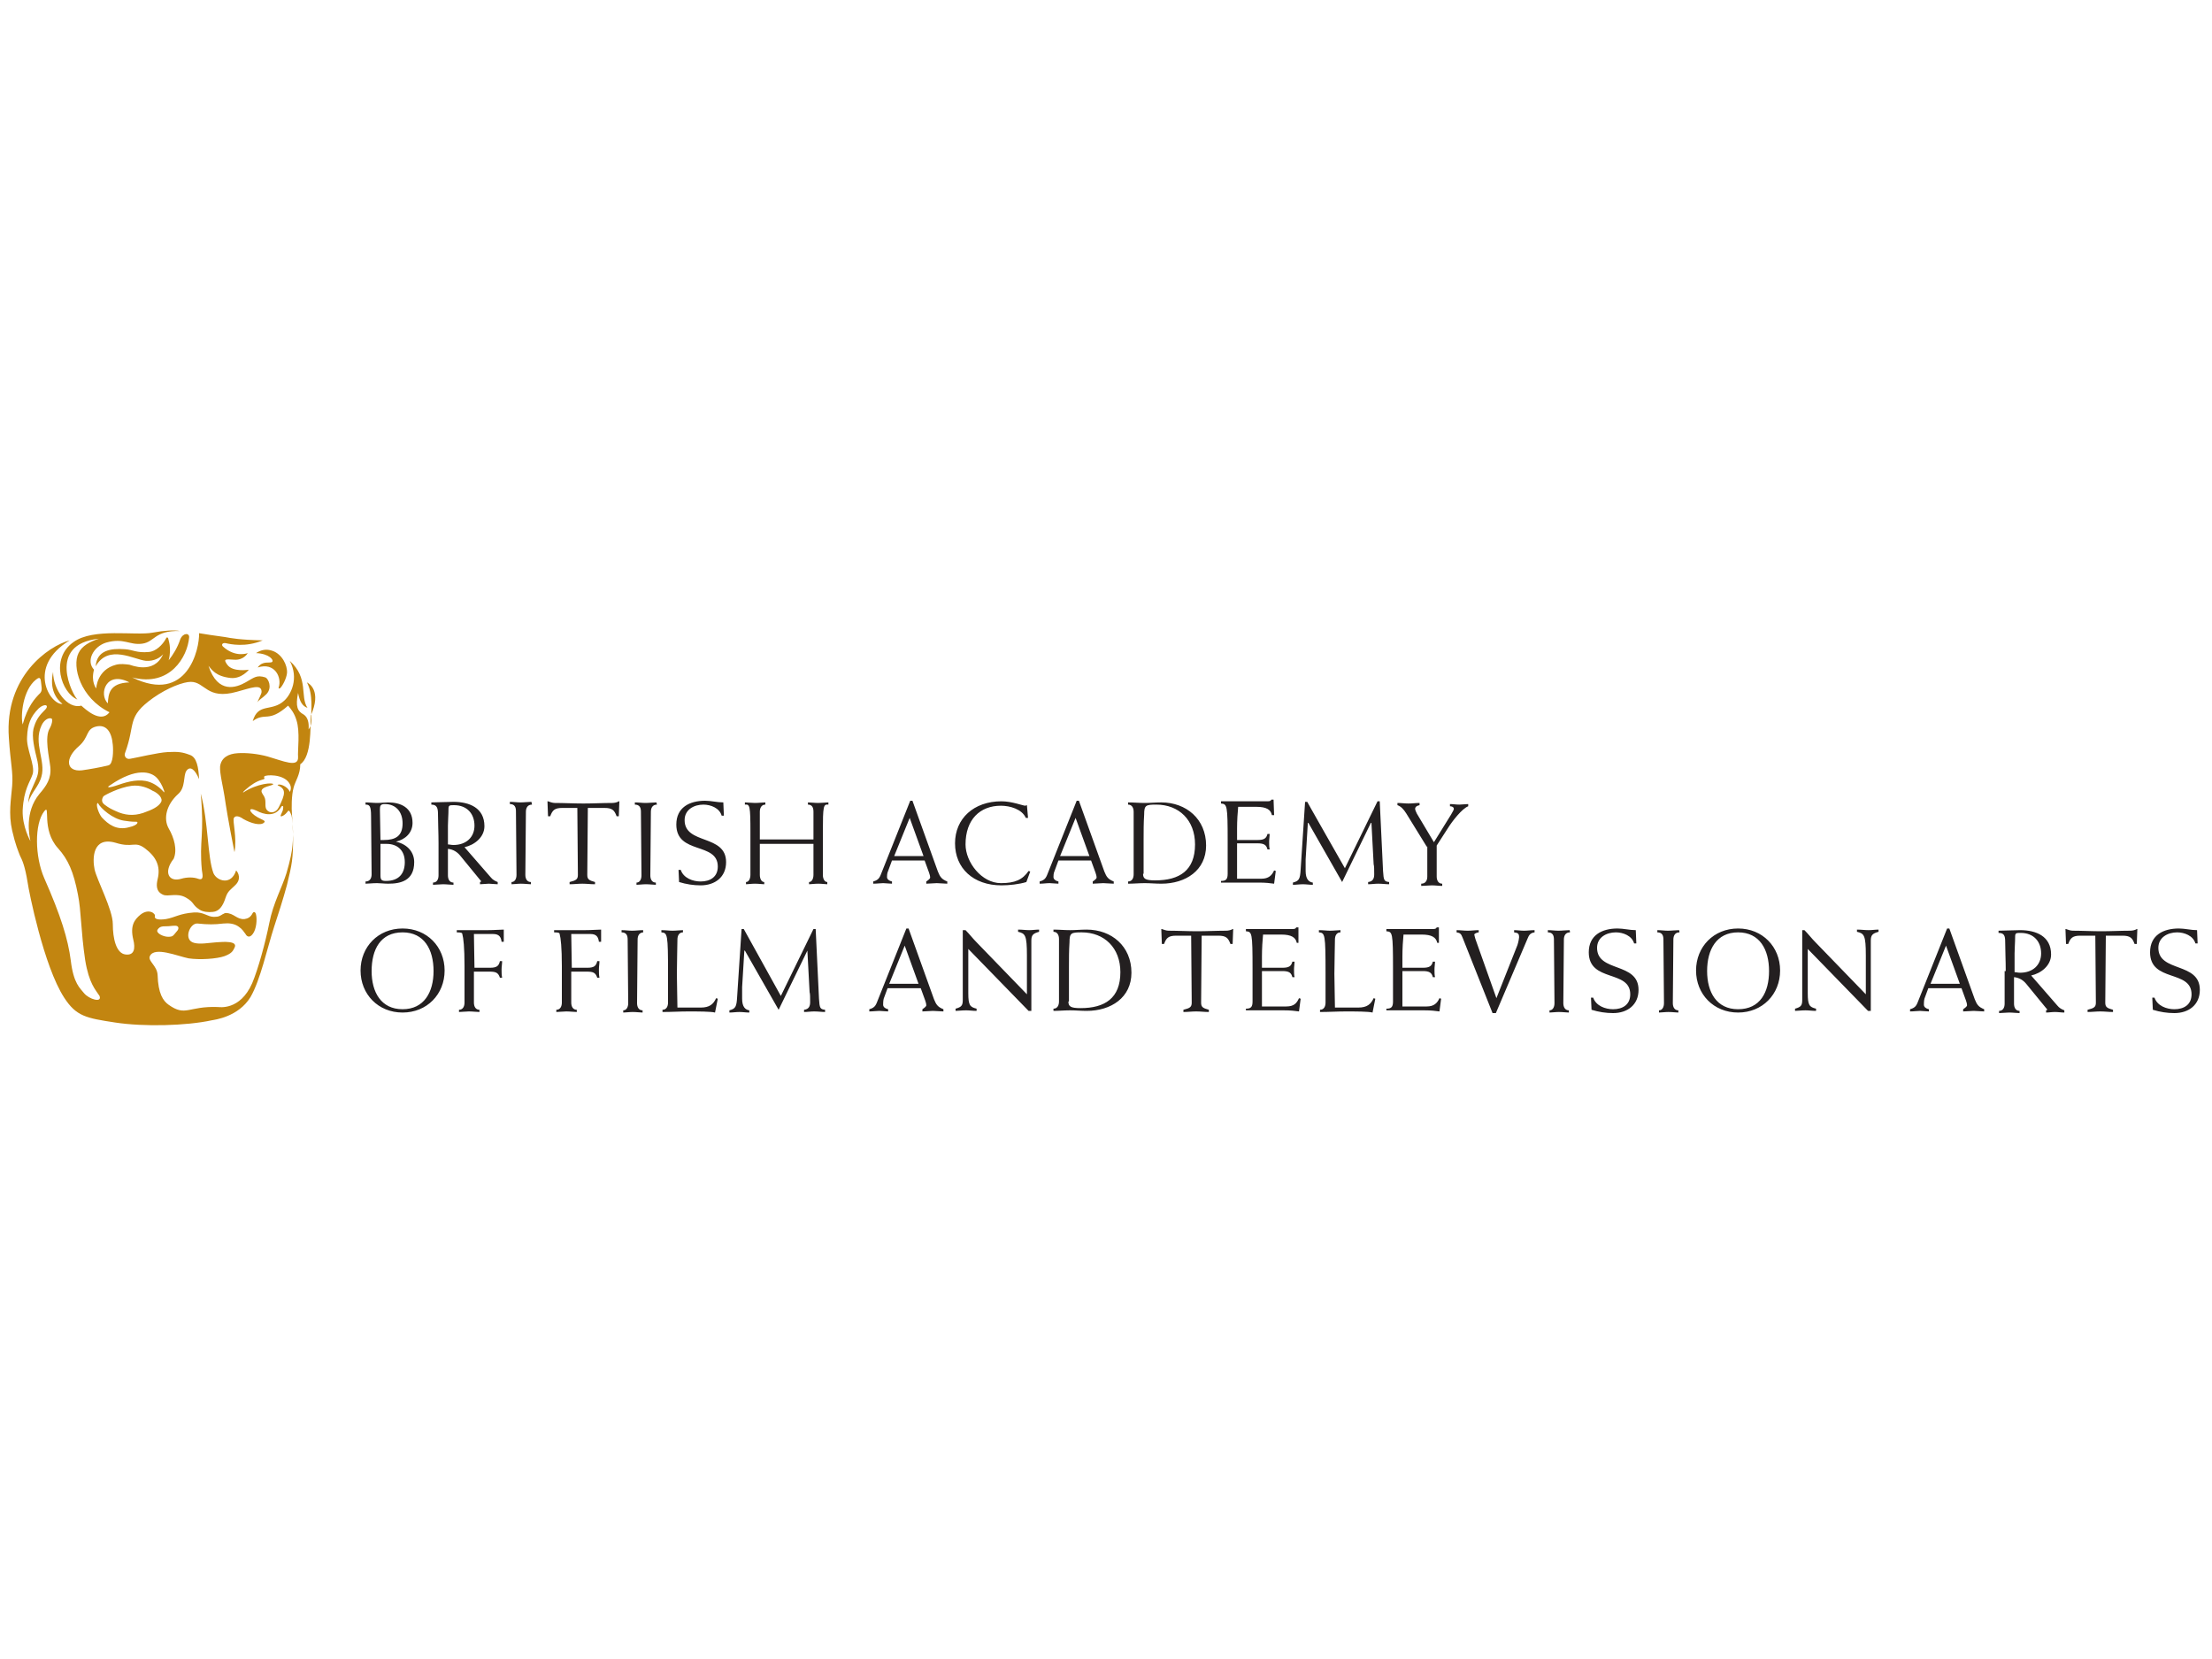<?xml version="1.0" encoding="utf-8"?>
<!-- Generator: Adobe Illustrator 23.0.3, SVG Export Plug-In . SVG Version: 6.00 Build 0)  -->
<svg version="1.1"
	 id="logosvg.com" xmlns:cc="http://creativecommons.org/ns#" xmlns:dc="http://purl.org/dc/elements/1.1/" xmlns:rdf="http://www.w3.org/1999/02/22-rdf-syntax-ns#" xmlns:svg="http://www.w3.org/2000/svg"
	 xmlns="http://www.w3.org/2000/svg" xmlns:xlink="http://www.w3.org/1999/xlink" x="0px" y="0px" viewBox="0 0 400 300"
	 style="enable-background:new 0 0 400 300;" xml:space="preserve">
<style type="text/css">
	.st0{fill:#C28510;}
	.st1{fill:#231F20;}
</style>
<path id="orange" class="st0" d="M15.2,179.6c-0.7-0.9-1.9-1.7-2.4-5.9c-0.5-3.9-1.8-8.1-4.8-14.9c-1.7-3.9-1.8-9.8,0-12.1
	c1.2-1.5-0.6,3.3,2.5,6.7c1.8,2,2.8,4.2,3.6,8.4c0.6,3,0.5,6.4,1.3,11.8c0.7,4.3,1.9,5.4,2.6,6.5C18.5,181.4,16.1,180.7,15.2,179.6
	 M5.5,152.1c0,0-1.5-2.6-1.4-5.6c0.2-3.8,1.3-5,1.8-6.5c0.5-1.6-1.2-4.6-1-6.8c0.1-2.2,0.6-3.6,2.1-5.1c1.1-1,2.1-0.6,1,0.4
	c-0.7,0.7-1.4,1.5-1.8,2.8c-0.5,1.3-0.2,3.2,0.4,5.6c0.6,2.3,0.3,3.2-0.2,4.3c-0.7,1.7-1.2,2.3-1.3,4c0.5-1.9,1.9-2.9,2.4-4.8
	c0.8-2.8-1.5-6,0-9.2c0.5-1.1,1.3-1.4,1.7-1.3c0.5,0,0.1,1.3-0.2,1.8c-1,1.6-0.1,5.2,0.1,7c0.2,2.1-0.7,3.4-2,4.9
	C4.4,146.9,5.3,151.1,5.5,152.1 M6.5,122.9c0.4-0.3,0.8-0.6,0.9,0.3c0.1,1,0.3,1.6-0.1,2.1c-1,1-2.3,2.4-3.2,5.7
	C3.7,129.5,4.1,124.8,6.5,122.9 M14.3,134.9c1.8-1.6,1.2-3,3-3.5c1.9-0.5,2.9,0.9,3.1,3.3c0.1,1,0.1,3.5-0.8,3.7
	c-1.6,0.4-3.4,0.7-4.8,0.9C12,139.6,11.6,137.2,14.3,134.9 M19.5,127.2c-1.7-1.7-0.3-6,3.9-3.8C19.7,123.5,19.6,125.6,19.5,127.2
	 M28.3,140.6c0.6,0.6,1.1,1.6,1.3,2.2c0.2,0.4,0.1,0.6,0,0.4c-0.8-0.9-1.7-1.5-2.6-1.8c-1.7-0.6-3.8-0.1-5.5,0.5
	c-2,0.7-2.3,0.5-1.6,0.1C24.7,138.7,27.3,139.6,28.3,140.6 M29.1,145.1c-0.5,0.8-1.5,1.3-3.2,1.9c-1.8,0.6-3.4,0.4-4.9-0.3
	c-0.9-0.4-1.3-0.6-2.1-1.2c-0.8-0.6-0.3-1.3-0.2-1.5c0.2-0.2,2.8-1.6,5.1-1.9c1.6-0.2,3,0.4,3.8,0.9
	C28.4,143.3,29.6,144.3,29.1,145.1 M23.3,149.6c-2.2,0.6-3.7-0.5-4.9-1.8c-0.5-0.6-1.2-2.4-0.7-2.6c0.5,1,2.7,2.9,4.7,3.2
	c0.6,0.1,1.4,0.2,2.1,0.2C25.1,148.5,25.1,149.2,23.3,149.6 M28.5,168.1c0.4-0.6,0.9-0.6,1.6-0.6c0.6,0,0.9-0.1,1.6-0.1
	c0.6,0,0.8,0.5,0.2,1.1c-0.6,0.7-0.6,0.9-1.5,0.9C29.5,169.4,28.1,168.7,28.5,168.1 M52.4,143.2c-0.4-1.1-2.1-1.6-2.2-1.2
	c1.6,0.7,1.4,1.6,0.2,4c-0.5,1-1.6,1.2-2.2,0.4c-0.4-0.6,0-1.5-0.4-2.3c-0.2-0.4-0.3-0.4-0.5-0.9c-0.2-1,2.1-1.1,2.1-1.4
	c0-0.3-2.8-0.2-5.4,1.5c-0.1,0.1-0.1-0.1,0.4-0.5c0.9-0.8,1.9-1.5,3-1.8c0.8-0.2,0.2-0.3,0.4-0.6c0.2-0.3,3.4-0.5,4.5,1.2
	C52.9,142.5,52.4,143.2,52.4,143.2 M55.5,123.4c1.2,2.2,0.7,5.4,0.8,6.2c0.1,0.8,0,1.7-0.5,2.3c0.1-1.1-0.1-2.2-0.9-2.7
	c-1.1-0.6-1.5-1.4-1-3.9c0.3,1.6,0.8,2.4,1.7,2.7c-1.4-2.1,0.3-5.3-3.2-8.5c1.7,3.2,0.2,6.1-1,7.2c-2.3,2.1-4.7,0.3-5.7,3.7
	c2.3-1.7,2.8,0.4,6.4-2.8c0.5,0.6,1.1,1.3,1.5,2.6c0.7,2.1,0.2,5.5,0.3,6.7c0.1,2-2.7,0.7-5.5-0.1c-1.8-0.5-3.9-0.7-5.4-0.6
	c-1.7,0.1-3,0.8-3.2,2.4c-0.1,1.2,0.6,4,0.8,5.4c0.3,2,0.6,4,1.8,10.1c0.5-2.6-0.4-5.7-0.1-6.2c0.3-0.5,1-0.3,1.7,0.2
	c1.4,0.8,3.2,1.3,3.8,0.6c0.3-0.3-0.5-0.5-1.2-0.9c-1.6-0.9-1.9-2-0.2-1.2c1.3,0.7,3.3,1.2,4.4-0.6c0.2-0.4,0.5-0.3,0.4,0.1
	c0,0.5-0.2,0.7-0.3,1c-0.2,0.4-0.3,0.7,0.3,0.4c0.8-0.5,0.8-0.9,1-0.9c0.2,0,0.3,0.4,0.5,0.8c0.2,0.7,0.4,3.4,0.2,5.4
	c-0.1,1.2-0.4,2.7-1.1,5.1c-0.8,2.6-2.4,5.4-3.1,9c-0.7,3.5-2,8.3-3.1,10.9c-2.2,5-6,4.3-6.2,4.3c-5.4-0.2-5.8,1.8-8.9-0.4
	c-1-0.7-1.9-2-2-5.4c-0.1-1.7-1.8-2.5-1.4-3.4c0.8-1.8,5,0,7,0.4c2,0.3,5.1,0.1,6.5-0.4c1.3-0.5,1.5-0.9,1.8-1.5
	c0.7-1.3-2-1.1-3.3-1c-1.4,0.1-2.9,0.4-4,0.1c-2-0.5-0.8-3.6,0.6-3.5c2,0.2,3,0.2,4.7,0c1-0.1,2,0,2.8,0.6c0.6,0.4,0.9,0.9,1.2,1.3
	c0.2,0.4,0.7,0.8,1.3,0c0.7-0.9,0.8-2.7,0.6-3.5c-0.1-0.5-0.4-0.6-0.6-0.3c-0.4,0.8-0.9,1-1.5,1.1c-1.4,0.1-1.9-1.1-3.4-1.1
	c-0.2,0-0.4,0.2-0.5,0.2c-0.5,0.3-0.7,0.5-1.6,0.5c-1.2,0-1.8-0.9-3.6-0.8c-2.7,0.2-3.4,0.9-5.1,1.2c-1.4,0.2-2.1,0-2-0.5
	c0.2-0.5-1.1-1.5-2.6-0.3c-1.1,0.9-1.9,2-1.3,4.5c0.4,1.6,0.2,2.9-1.4,2.7c-1.7-0.2-2.3-2.9-2.3-5.5c0-2.6-2.9-8-3.3-9.9
	c-0.4-1.9-0.4-6,3.8-4.8c3.2,1,3.4-0.4,5.3,1c2,1.5,2.9,3.2,2.3,5.6c-0.2,0.9-0.4,2.2,1,2.8c0.9,0.4,2.5-0.4,4.1,0.5
	c1.6,0.9,1.1,1.3,2.5,2.2c0.6,0.4,1.6,0.5,2.4,0.4c1.1-0.1,1.8-1,2.3-2.6c0.4-1.2,0.9-1.4,1.7-2.2c1.2-1.1,0.6-2.3,0.2-2.7
	c-0.9,2.8-3.5,1.9-4.1,0.5c-1.1-2.9-0.9-9.2-2.3-14.4c0.7,7.6-0.3,8.4,0.2,13.8c0,0.4,0.6,2.1-0.7,1.6c-0.8-0.3-2-0.3-3,0
	c-2.3,0.7-3.3-1.2-1.4-3.6c0.7-1.6,0.1-3.8-0.9-5.5c-1-1.8-0.4-4.3,1.7-6.2c1.4-1.2,0.9-3.3,1.5-4.2c0.7-1,1.6-0.2,2.3,1.5
	c-0.1-2.1-0.4-4-1.7-4.4c-1.3-0.5-2.1-0.6-4-0.5c-1.8,0.1-5.5,1-6.7,1.2c-0.8,0.2-1.2-0.5-1-1c2-5.4,0.2-6.5,5.1-10
	c2.7-1.9,5.5-2.9,6.8-2.9c2.6,0,2.9,3.3,8.3,1.8c2.6-0.7,4.5-1.5,4.5,0c0,0.4-0.5,1.2-0.8,2c0.2-0.5,0.9-0.8,1.7-1.6
	c1.1-1.2,0.3-2.8-0.2-3c-1.6-0.5-2,0-3.6,0.9c-1.6,0.9-5,2.2-6.7-3c0.6,0.7,1.3,1.9,4,2.2c2,0.2,3.3-1.5,3.3-1.5s-2.9,0.5-3.9-0.9
	c-0.8-1.1-0.3-1,1.3-0.9c1.7,0.1,2.4-1.2,2.4-1.2s-2.2,0.9-4.5-1.2c-0.3-0.3-0.1-0.7,0.5-0.6c0.9,0.2,3.6,0.8,6.7-0.5
	c-4.2-0.1-5.7-0.4-6.8-0.6c-1.6-0.2-4.1-0.6-4.7-0.7c0.1,2.8-2.1,12.9-12.1,8c6.9,1.8,10-3.8,10.3-7.2c0.1-0.9-1.1-0.9-1.6,0.3
	c-0.5,1.5-1.3,2.8-2.1,3.8c0.6-2.3-0.1-3.8-0.1-4c-0.1-0.2-0.3-0.2-0.4,0.1c-0.6,1.1-1.8,2.3-3.1,2.4c-2.2,0.2-2.8-0.4-4.3-0.5
	c-2.6-0.2-5.1,0.2-5.3,3.1c2.3-4.1,7-1.2,9.1-1c1.5,0.1,2.6-0.6,3.1-1.2c-1.7,3.8-5.9,1.9-6.1,1.9c-0.8-0.1-1.6-0.2-2.4,0
	c-3.5,0.9-3.6,4.3-3.6,4.3s-1-1.2-0.4-3.4c-1.5-1.6-0.1-4.2,2.2-4.9c3.2-0.9,4.2,0.5,6.5,0.2c2.3-0.3,2.2-2.4,6.8-2.3
	c-0.9-0.2-2.8-0.1-4.9,0.3c-3.1,0.6-10.7-0.9-14.3,1.7c-4.3,3-2.2,9.2,0.7,10.4c-0.8-0.7-5.7-10,3.9-11c-1.6,0.5-3.1,1.3-3.7,2.6
	c-1.2,2.4,0.3,8.1,5.6,10.7c-1.6,2.1-4.4-0.6-5.1-1.2c-2.5,0.7-5.1-2.9-5.1-6.1c-0.7,3.2,0.6,4.9,1.7,5.8c-2.2,0.2-6.6-6.7,1.3-11.5
	c-3.8,1-11.8,6.5-11,17.6c0.3,4.7,0.8,6.2,0.6,8.7c-0.2,2.5-0.7,5,0,8.1c0.6,2.6,1.1,3.7,1.4,4.5c0.4,0.8,0.9,1.8,1.4,4.9
	c0.2,1.5,2.9,15.1,6.6,20.8c2.2,3.4,4,3.7,9.2,4.5c5.2,0.8,12.9,0.6,17.5-0.4c0.5-0.1,4.8-0.6,7-4.2c1.8-3.1,3-8.8,4.3-12.8
	c0.6-1.8,1.6-4.9,2.3-7.5c0.9-3.7,1.1-4.7,1.1-8.6c0,0-0.1-3-0.2-4.1c-0.1-1.1-0.1-3.5,0.3-4.9c0.3-1.2,1.2-2.3,1.2-4.2
	c2.1-1.4,1.8-6.8,1.9-8.8C58.2,124.9,55.9,123.6,55.5,123.4 M49.2,119.7c-0.4,0.3-1.7-0.3-2.6,1c3.1-1,4.4,1.8,3.8,3.6
	c-0.1,0.3,0.2,0.2,0.3,0.1c0.4-0.4,1.1-1.7,1.2-2.7c0.1-1.4-0.9-3.4-2.6-4c-1.1-0.4-2.1-0.2-3,0.4C48.7,118.2,49.6,119.4,49.2,119.7
	"/>
<path id="text" class="st1" d="M68.8,151.9h0.6c2.1,0,3.4-0.7,3.4-3c0-2.2-1.3-3.5-3.2-3.5c-0.8,0-0.9,0.3-0.9,1L68.8,151.9
	L68.8,151.9z M68.8,158.3c0,0.8,0.2,1,1,1c2.3,0,3.4-1.3,3.4-3.4c0-2.2-1.4-3.3-3.3-3.3h-1.1L68.8,158.3L68.8,158.3z M67.1,147.6
	c0-1.9-0.3-2.1-1-2.1v-0.4c0.7,0,1.4,0.1,2.1,0.1c0.7,0,1.4-0.1,2-0.1c2.2,0,4.4,0.9,4.4,3.7c0,1.8-1.3,3-3,3.4v0
	c2.2,0.5,3.3,2,3.3,3.7c0,3.4-2.5,3.9-4.7,3.9c-0.7,0-1.4-0.1-2-0.1c-0.9,0-1.6,0.1-2.1,0.1v-0.4c0.8,0,1.1-0.6,1.1-1.3L67.1,147.6
	L67.1,147.6z M81,152.7c0.3,0,0.6,0.1,1,0.1c2.3,0,3.8-1.4,3.8-3.5c0-2.1-1.3-3.7-3.7-3.7c-0.8,0-1,0-1,0.7c0,1-0.1,2.1-0.1,3
	L81,152.7L81,152.7z M79.3,152.5c0-1.9-0.1-3.8-0.1-5.3c0-1.1-0.2-1.7-1.2-1.7v-0.4c1,0,2.8-0.1,4-0.1c2.9,0,5.6,1.1,5.6,4.4
	c0,2-1.8,3.4-3.6,3.8l4.7,5.4c0.4,0.5,0.8,0.7,1.3,0.9v0.4c-0.5,0-1.1-0.1-1.6-0.1c-0.5,0-1.1,0.1-1.6,0.1v-0.4
	c0.1,0,0.2-0.1,0.2-0.1c0-0.1-0.1-0.2-0.2-0.3l-3.6-4.4c-0.5-0.6-1.2-1.1-2.2-1.2v4.8c0,0.7,0.3,1.3,1,1.3v0.4
	c-0.5,0-1.2-0.1-1.9-0.1c-0.6,0-1.3,0.1-1.8,0.1v-0.4c0.7,0,1-0.6,1-1.3L79.3,152.5L79.3,152.5z M96.2,145.5c-0.8,0-1.1,0.6-1.1,1.3
	L95,158.2c0,0.7,0.3,1.3,1,1.3v0.4c-0.4,0-1.1-0.1-1.8-0.1c-0.6,0-1.3,0.1-1.7,0.1v-0.4c0.6,0,0.9-0.6,0.9-1.3l-0.1-11.5
	c0-0.7-0.2-1.3-1.1-1.3v-0.4c0.7,0,1.3,0.1,1.9,0.1c0.7,0,1.4-0.1,2-0.1L96.2,145.5L96.2,145.5z M101.7,146.1
	c-1.4,0-1.8,0.4-2.2,1.5h-0.4l-0.1-2.7h0.1c0.3,0.1,0.8,0.3,1.2,0.3c1.7,0,3.5,0.1,5.2,0.1s3.5-0.1,5.2-0.1c0.4,0,0.9-0.1,1.2-0.3
	h0.1l-0.1,2.7h-0.4c-0.4-1.1-0.8-1.5-2.2-1.5h-3l-0.1,12.1c0,0.8,0.3,1,1.4,1.3v0.4c-0.8,0-1.5-0.1-2.3-0.1c-0.8,0-1.5,0.1-2.3,0.1
	v-0.4c1.2-0.3,1.5-0.5,1.5-1.3l-0.1-12.1H101.7L101.7,146.1z M118.8,145.5c-0.8,0-1.1,0.6-1.1,1.3l-0.1,11.5c0,0.7,0.3,1.3,1,1.3
	v0.4c-0.4,0-1.1-0.1-1.8-0.1c-0.6,0-1.3,0.1-1.7,0.1v-0.4c0.6,0,0.9-0.6,0.9-1.3l-0.1-11.5c0-0.7-0.2-1.3-1.1-1.3v-0.4
	c0.7,0,1.3,0.1,1.9,0.1c0.7,0,1.4-0.1,2-0.1L118.8,145.5L118.8,145.5z M130.5,147.5c-0.4-1.4-2-2-3.3-2c-1.7,0-3.4,0.9-3.4,2.8
	c0,4.5,7.5,2.5,7.5,7.6c0,2.7-2,4.2-4.6,4.2c-1.3,0-2.6-0.2-3.9-0.6l-0.1-2.2h0.4c0.5,1.5,2.2,2.1,3.6,2.1c1.7,0,3.1-0.8,3.1-2.7
	c0-4.5-7.5-2.1-7.5-7.6c0-3.1,2.4-4.3,5.2-4.3c1.1,0,2.2,0.3,3.3,0.3l0.1,2.4L130.5,147.5L130.5,147.5z M137.4,152.6v5.6
	c0,0.7,0.3,1.3,0.8,1.3v0.4c-0.3,0-1-0.1-1.7-0.1c-0.6,0-1.3,0.1-1.6,0.1v-0.4c0.5,0,0.8-0.6,0.8-1.3v-7.7c0-4.8-0.1-5.1-1-5v-0.4
	c0.5,0,1.2,0.1,1.8,0.1c0.7,0,1.4-0.1,1.9-0.1v0.4c-0.7,0-1,0.6-1,1.3l0,5h9.7l0-5c0-0.7-0.2-1.3-1-1.3v-0.4c0.5,0,1.2,0.1,1.9,0.1
	c0.6,0,1.3-0.1,1.8-0.1v0.4c-0.9-0.1-1,0.2-1,5v7.7c0,0.7,0.3,1.3,0.8,1.3v0.4c-0.3,0-1-0.1-1.6-0.1c-0.7,0-1.4,0.1-1.7,0.1v-0.4
	c0.5,0,0.8-0.6,0.8-1.3v-5.6H137.4L137.4,152.6z M161.7,154.8h5.3l-2.5-6.9L161.7,154.8z M161.3,155.6l-0.7,1.9
	c-0.2,0.4-0.2,0.9-0.2,1.1c0,0.4,0.4,0.7,0.9,0.8v0.4c-0.5,0-1.1-0.1-1.6-0.1c-0.5,0-1.1,0.1-1.8,0.1v-0.4c1.1-0.3,1.2-0.8,1.6-1.8
	l5.1-12.8h0.4l4.6,12.8c0.4,1,0.7,1.4,1.7,1.8l0,0.4c-0.6,0-1.3-0.1-1.9-0.1c-0.6,0-1.3,0.1-1.9,0.1v-0.4c0.3-0.2,0.7-0.5,0.7-0.7
	c0-0.3-0.1-0.6-0.2-0.9l-0.8-2.2H161.3L161.3,155.6z M185.6,159.5c-1.3,0.4-3.1,0.6-4.5,0.6c-5.1,0-8.4-3.1-8.4-7.6
	c0-4.5,3.4-7.6,8.4-7.6c1.9,0,3.9,0.8,4.3,0.8c0.1,0,0.2-0.1,0.3-0.1l0.2,2.3h-0.4c-0.7-1.6-2.9-2.2-4.5-2.2c-3.8,0-6.4,2.5-6.4,7
	c0,3.2,2.9,7,6.4,7c2.5,0,3.9-0.6,5-2.2l0.3,0.1L185.6,159.5L185.6,159.5z M191.7,154.8h5.3l-2.5-6.9L191.7,154.8z M191.4,155.6
	l-0.7,1.9c-0.2,0.4-0.2,0.9-0.2,1.1c0,0.4,0.4,0.7,0.9,0.8v0.4c-0.5,0-1.1-0.1-1.6-0.1c-0.6,0-1.1,0.1-1.8,0.1v-0.4
	c1.1-0.3,1.2-0.8,1.6-1.8l5.1-12.8h0.4l4.6,12.8c0.4,1,0.7,1.4,1.7,1.8v0.4c-0.6,0-1.3-0.1-1.9-0.1c-0.6,0-1.3,0.1-1.9,0.1v-0.4
	c0.3-0.2,0.7-0.5,0.7-0.7c0-0.3-0.1-0.6-0.2-0.9l-0.8-2.2H191.4L191.4,155.6z M206.7,158c0,0.9,0.4,1.2,2.2,1.2
	c4.4,0,7.2-1.8,7.2-6.5c0-4.4-2.9-7.2-7-7.2c-1.9,0-2.2,0.1-2.2,1.8c-0.1,1.5-0.1,3-0.1,4.5V158L206.7,158z M205,146.8
	c0-0.7-0.3-1.3-1-1.3v-0.4c1,0,2,0.1,3,0.1c1,0,2-0.1,3-0.1c4.5,0,8.1,3,8.1,7.8c0,4.5-3.7,6.9-8.1,6.9c-1,0-2-0.1-3-0.1
	c-1,0-2,0.1-3,0.1v-0.4c0.7,0,1-0.6,1-1.3V146.8z M230.4,147.4H230c-0.2-1-1-1.5-2.8-1.5h-3.3c-0.1,0.9-0.2,2.6-0.2,3.9v2.1h3.7
	c1.2,0,1.6-0.3,1.8-1.1h0.4c0,0.4-0.1,0.9-0.1,1.4c0,0.5,0,1,0.1,1.4h-0.4c-0.2-0.8-0.6-1.1-1.8-1.1h-3.7v6.4h4.4
	c1.3,0,1.9-0.6,2.3-1.5l0.3,0.1l-0.3,2.3c-0.7-0.1-1.5-0.2-2.8-0.2h-6.8v-0.3c0.9,0,1.2-0.3,1.2-1.3v-5.9c0-6.5-0.1-6.7-1.2-6.8
	v-0.4h8.4c0.5,0,0.6-0.1,0.7-0.3h0.4L230.4,147.4L230.4,147.4z M243.2,157l5.9-12.1h0.4l0.6,12.6c0.1,1.7,0.2,1.9,1.1,2v0.4
	c-0.6,0-1.2-0.1-2-0.1c-0.6,0-1.2,0.1-1.8,0.1v-0.4c0.9-0.1,1.1-0.7,1.1-1.4c0-0.8,0-1.5-0.1-1.8l-0.4-7.5h-0.1l-5.2,10.7l-6.1-10.7
	h-0.1l-0.4,6.6c0,0.5,0,1.5,0,2.1c0,1.5,0.6,2,1.3,2.1v0.4c-0.6,0-1.2-0.1-1.8-0.1c-0.6,0-1.2,0.1-1.8,0.1v-0.4
	c1.1-0.3,1.3-0.6,1.4-2.4l0.8-12.2h0.4C236.3,144.9,243.2,157,243.2,157z M258,153.1l-3.7-6c-0.5-0.8-1-1.3-1.6-1.5v-0.4
	c0.7,0,1.3,0.1,2,0.1c0.7,0,1.3-0.1,2-0.1v0.4c-0.5,0.1-0.8,0.3-0.8,0.7c0,0.1,0.1,0.4,0.3,0.8l3.1,5.2l3.1-5c0.3-0.5,0.5-0.9,0.5-1
	c0-0.4-0.4-0.5-0.7-0.5v-0.4c0.6,0,1.1,0.1,1.7,0.1c0.5,0,1.1-0.1,1.6-0.1v0.4c-1.1,0.4-2.9,2.7-3.7,4l-2,3.1v5.6
	c0,0.7,0.3,1.3,1,1.3v0.4c-0.6,0-1.2-0.1-1.9-0.1c-0.6,0-1.3,0.1-1.9,0.1v-0.4c0.8,0,1.1-0.6,1.1-1.3V153.1L258,153.1z M72.8,182.5
	c3.9,0,5.6-3.1,5.6-6.9c0-3.9-1.7-7-5.6-7c-4,0-5.6,3.1-5.6,7C67.2,179.4,68.9,182.5,72.8,182.5 M72.8,167.9c4.4,0,7.6,3.3,7.6,7.6
	c0,4.3-3.2,7.6-7.6,7.6c-4.4,0-7.6-3.3-7.6-7.6C65.2,171.2,68.4,167.9,72.8,167.9 M85.8,175h2.8c1.2,0,1.6-0.3,1.8-1.2h0.4
	c0,0.5-0.1,1-0.1,1.5c0,0.5,0,1,0.1,1.5h-0.4c-0.3-0.9-0.7-1.1-1.9-1.1h-2.8v5.6c0,0.7,0.3,1.3,1,1.3v0.4c-0.5,0-1.2-0.1-1.9-0.1
	c-0.6,0-1.3,0.1-1.8,0.1v-0.4c0.7,0,1-0.6,1-1.3v-6.6c0-3.4-0.2-5.1-0.4-5.8c0-0.2-0.2-0.3-1-0.3v-0.4h5.6c1.2,0,2.2-0.1,2.9-0.1
	v2.2h-0.4c-0.1-0.8-0.4-1.4-1.5-1.4h-3.5L85.8,175L85.8,175z M103.4,175h2.8c1.2,0,1.6-0.3,1.8-1.2h0.4c0,0.5-0.1,1-0.1,1.5
	c0,0.5,0,1,0.1,1.5h-0.4c-0.3-0.9-0.7-1.1-1.9-1.1h-2.8v5.6c0,0.7,0.3,1.3,1,1.3v0.4c-0.5,0-1.2-0.1-1.9-0.1c-0.6,0-1.3,0.1-1.8,0.1
	v-0.4c0.7,0,1-0.6,1-1.3v-6.6c0-3.4-0.2-5.1-0.4-5.8c0-0.2-0.2-0.3-1-0.3v-0.4h5.6c1.2,0,2.2-0.1,2.9-0.1v2.2h-0.4
	c-0.1-0.8-0.4-1.4-1.5-1.4h-3.5L103.4,175L103.4,175z M116.4,168.6c-0.8,0-1.1,0.6-1.1,1.3l-0.1,11.5c0,0.7,0.3,1.3,1,1.3v0.4
	c-0.4,0-1.1-0.1-1.8-0.1c-0.6,0-1.3,0.1-1.7,0.1v-0.4c0.6,0,0.9-0.6,0.9-1.3l-0.1-11.5c0-0.7-0.2-1.3-1.1-1.3v-0.4
	c0.7,0,1.3,0.1,1.9,0.1c0.7,0,1.3-0.1,2-0.1V168.6z M120.8,176c0-7.1-0.1-7.3-1.2-7.4v-0.4c0.8,0,1.4,0.1,2,0.1
	c0.7,0,1.4-0.1,1.9-0.1v0.4c-0.7,0-1,0.6-1,1.3c0,1-0.1,4.2-0.1,6.2c0,2,0.1,4.5,0.1,6.1h4.2c1.6,0,2.3-0.6,2.8-1.7l0.3,0.1
	l-0.5,2.5c-0.7-0.2-3.2-0.2-4.8-0.2c-1.6,0-3.1,0.1-4.7,0.1v-0.4c0.7,0,1-0.6,1-1.3L120.8,176L120.8,176z M141.2,180.1l5.9-12.1h0.4
	l0.6,12.6c0.1,1.7,0.2,1.9,1.1,2v0.4c-0.6,0-1.2-0.1-2-0.1c-0.6,0-1.2,0.1-1.8,0.1v-0.4c0.9-0.1,1.1-0.7,1.1-1.4
	c0-0.8,0-1.5-0.1-1.8l-0.4-7.5H146l-5.2,10.7l-6.1-10.7h-0.1l-0.4,6.6c0,0.6,0,1.5,0,2.1c0,1.5,0.6,2,1.3,2.1v0.4
	c-0.6,0-1.2-0.1-1.8-0.1c-0.6,0-1.2,0.1-1.8,0.1v-0.4c1.1-0.3,1.3-0.6,1.4-2.5l0.8-12.2h0.4L141.2,180.1L141.2,180.1z M160.8,177.9
	h5.3l-2.5-6.9L160.8,177.9z M160.5,178.7l-0.7,1.9c-0.1,0.4-0.1,0.9-0.1,1.1c0,0.4,0.4,0.7,0.9,0.8v0.4c-0.5,0-1.1-0.1-1.6-0.1
	c-0.5,0-1.1,0.1-1.8,0.1v-0.4c1.1-0.3,1.2-0.8,1.6-1.8l5.1-12.8h0.4l4.6,12.8c0.4,1,0.7,1.4,1.7,1.8v0.4c-0.6,0-1.3-0.1-1.9-0.1
	c-0.6,0-1.3,0.1-1.9,0.1v-0.4c0.3-0.2,0.7-0.5,0.7-0.7c0-0.3-0.1-0.6-0.2-0.9l-0.8-2.2H160.5L160.5,178.7z M174.1,168.2h0.5
	c0.7,0.7,1.3,1.5,2,2.2l9.1,9.4v-7c0-3.7-0.3-4-1.6-4.3v-0.4c0.8,0,1.4,0.1,2,0.1c0.6,0,1.2-0.1,1.8-0.1v0.4
	c-1.1,0.3-1.4,0.6-1.4,1.6v12.7H186l-10.9-11.2v8c0,2.2,0.3,2.5,1.5,2.8v0.4c-0.7,0-1.3-0.1-1.9-0.1c-0.8,0-1.4,0.1-1.9,0.1v-0.4
	c1.1-0.3,1.3-0.6,1.3-1.6L174.1,168.2L174.1,168.2z M193.2,181.1c0,0.9,0.4,1.2,2.2,1.2c4.4,0,7.2-1.8,7.2-6.5c0-4.4-2.9-7.2-7-7.2
	c-1.9,0-2.2,0.1-2.2,1.8c-0.1,1.5-0.1,3-0.1,4.5V181.1z M191.5,169.8c0-0.7-0.3-1.3-1-1.3v-0.4c1,0,2,0.1,3,0.1c1,0,2-0.1,3-0.1
	c4.5,0,8.1,3,8.1,7.8c0,4.5-3.7,6.9-8.1,6.9c-1,0-2-0.1-3-0.1c-1,0-2,0.1-3,0.1v-0.4c0.7,0,1-0.6,1-1.3V169.8z M212.7,169.2
	c-1.4,0-1.8,0.4-2.2,1.5h-0.4l-0.1-2.7h0.1c0.3,0.1,0.8,0.3,1.2,0.3c1.7,0,3.5,0.1,5.2,0.1c1.7,0,3.5-0.1,5.2-0.1
	c0.4,0,0.9-0.1,1.2-0.3h0.1l-0.1,2.7h-0.4c-0.4-1.1-0.8-1.5-2.2-1.5h-3l-0.1,12.1c0,0.8,0.3,1,1.4,1.3v0.4c-0.8,0-1.5-0.1-2.3-0.1
	c-0.8,0-1.5,0.1-2.3,0.1v-0.4c1.2-0.3,1.5-0.5,1.5-1.3l-0.1-12.1C215.7,169.2,212.7,169.2,212.7,169.2z M234.9,170.5h-0.4
	c-0.2-1-1-1.5-2.8-1.5h-3.3c-0.1,0.9-0.2,2.6-0.2,3.9v2.1h3.7c1.2,0,1.6-0.3,1.8-1.1h0.4c0,0.4-0.1,0.9-0.1,1.4c0,0.5,0,1,0.1,1.4
	h-0.4c-0.2-0.8-0.6-1.1-1.8-1.1h-3.7v6.4h4.4c1.4,0,1.9-0.6,2.3-1.5l0.3,0.1l-0.3,2.3c-0.7-0.1-1.5-0.2-2.8-0.2h-6.8v-0.3
	c0.9,0,1.2-0.3,1.2-1.3v-5.9c0-6.6-0.1-6.7-1.2-6.8v-0.4h8.4c0.5,0,0.6-0.1,0.7-0.3h0.4V170.5L234.9,170.5z M239.7,176
	c0-7.1-0.1-7.3-1.2-7.4v-0.4c0.8,0,1.4,0.1,2,0.1c0.7,0,1.4-0.1,1.9-0.1v0.4c-0.7,0-1,0.6-1,1.3c0,1-0.1,4.2-0.1,6.2
	c0,2,0.1,4.5,0.1,6.1h4.2c1.6,0,2.3-0.6,2.8-1.7l0.3,0.1l-0.5,2.5c-0.7-0.2-3.2-0.2-4.8-0.2c-1.6,0-3.1,0.1-4.7,0.1v-0.4
	c0.7,0,1-0.6,1-1.3V176L239.7,176z M260.3,170.5h-0.4c-0.2-1-1-1.5-2.8-1.5h-3.3c-0.1,0.9-0.2,2.6-0.2,3.9v2.1h3.7
	c1.2,0,1.6-0.3,1.8-1.1h0.4c0,0.4-0.1,0.9-0.1,1.4c0,0.5,0,1,0.1,1.4h-0.4c-0.2-0.8-0.6-1.1-1.8-1.1h-3.7v6.4h4.4
	c1.3,0,1.9-0.6,2.3-1.5l0.3,0.1l-0.3,2.3c-0.7-0.1-1.5-0.2-2.8-0.2h-6.8v-0.3c0.9,0,1.2-0.3,1.2-1.3v-5.9c0-6.6-0.1-6.7-1.2-6.8
	v-0.4h8.4c0.5,0,0.6-0.1,0.7-0.3h0.4V170.5L260.3,170.5z M269.9,183.2l-5.4-13.6c-0.3-0.8-0.5-0.9-1.1-1v-0.4c0.7,0,1.3,0.1,2,0.1
	c0.7,0,1.3-0.1,2-0.1v0.4c-0.2,0-0.8,0.2-0.8,0.4c0,0.1,0.1,0.4,0.2,0.8l3.8,10.7l3.8-9.6c0.2-0.6,0.3-1.3,0.3-1.4
	c0-0.7-0.2-0.8-0.9-0.9v-0.4c0.6,0,1.2,0.1,1.8,0.1c0.6,0,1.2-0.1,1.9-0.1v0.4c-0.7,0.1-1,0.4-1.3,1.2l-5.7,13.4H269.9z
	 M283.9,168.6c-0.8,0-1.1,0.6-1.1,1.3l-0.1,11.5c0,0.7,0.3,1.3,1,1.3v0.4c-0.4,0-1.1-0.1-1.8-0.1c-0.6,0-1.3,0.1-1.7,0.1v-0.4
	c0.6,0,0.9-0.6,0.9-1.3l-0.1-11.5c0-0.7-0.2-1.3-1.1-1.3v-0.4c0.7,0,1.3,0.1,1.9,0.1c0.7,0,1.4-0.1,2-0.1
	C283.9,168.2,283.9,168.6,283.9,168.6z M295.5,170.6c-0.4-1.4-2-2-3.3-2c-1.7,0-3.4,0.9-3.4,2.8c0,4.5,7.5,2.5,7.5,7.6
	c0,2.7-2,4.2-4.6,4.2c-1.3,0-2.6-0.2-3.9-0.6l-0.1-2.2h0.4c0.5,1.5,2.2,2.1,3.6,2.1c1.7,0,3.1-0.8,3.1-2.7c0-4.5-7.5-2.1-7.5-7.6
	c0-3.1,2.4-4.3,5.2-4.3c1.1,0,2.2,0.3,3.3,0.3l0.1,2.4L295.5,170.6L295.5,170.6z M303.7,168.6c-0.8,0-1.1,0.6-1.1,1.3l-0.1,11.5
	c0,0.7,0.3,1.3,1,1.3v0.4c-0.4,0-1.1-0.1-1.8-0.1c-0.6,0-1.3,0.1-1.7,0.1v-0.4c0.6,0,0.9-0.6,0.9-1.3l-0.1-11.5
	c0-0.7-0.2-1.3-1.1-1.3v-0.4c0.7,0,1.3,0.1,1.9,0.1c0.7,0,1.4-0.1,2-0.1C303.7,168.2,303.7,168.6,303.7,168.6z M314.3,182.5
	c4,0,5.6-3.1,5.6-6.9c0-3.9-1.7-7-5.6-7c-3.9,0-5.6,3.1-5.6,7C308.7,179.4,310.4,182.5,314.3,182.5 M314.3,167.9
	c4.4,0,7.6,3.3,7.6,7.6c0,4.3-3.2,7.6-7.6,7.6s-7.6-3.3-7.6-7.6C306.7,171.2,309.9,167.9,314.3,167.9 M325.8,168.2h0.5
	c0.7,0.7,1.3,1.5,2,2.2l9.1,9.4v-7c0-3.7-0.3-4-1.6-4.3v-0.4c0.8,0,1.4,0.1,2.1,0.1c0.6,0,1.2-0.1,1.8-0.1v0.4
	c-1.1,0.3-1.4,0.6-1.4,1.6v12.7h-0.5l-10.9-11.2v8c0,2.2,0.3,2.5,1.5,2.8v0.4c-0.7,0-1.3-0.1-1.9-0.1c-0.8,0-1.4,0.1-1.9,0.1v-0.4
	c1.1-0.3,1.3-0.6,1.3-1.6V168.2L325.8,168.2z M349.1,177.9h5.3l-2.5-6.9C351.9,171,349.1,177.9,349.1,177.9z M348.7,178.7l-0.7,1.9
	c-0.1,0.4-0.1,0.9-0.1,1.1c0,0.4,0.4,0.7,0.9,0.8v0.4c-0.5,0-1.1-0.1-1.6-0.1c-0.5,0-1.1,0.1-1.8,0.1v-0.4c1.1-0.3,1.2-0.8,1.6-1.8
	l5.1-12.8h0.4l4.6,12.8c0.4,1,0.7,1.4,1.7,1.8v0.4c-0.6,0-1.3-0.1-1.9-0.1c-0.6,0-1.3,0.1-1.9,0.1v-0.4c0.3-0.2,0.7-0.5,0.7-0.7
	c0-0.3-0.1-0.6-0.2-0.9l-0.8-2.2C354.6,178.7,348.7,178.7,348.7,178.7z M364.3,175.8c0.3,0,0.6,0.1,1,0.1c2.3,0,3.8-1.4,3.8-3.5
	c0-2.1-1.3-3.7-3.7-3.7c-0.8,0-1,0-1,0.7c0,1-0.1,2.1-0.1,3V175.8L364.3,175.8z M362.7,175.6c0-1.9-0.1-3.8-0.1-5.3
	c0-1.1-0.2-1.6-1.2-1.6v-0.4c1,0,2.8-0.1,3.9-0.1c2.9,0,5.6,1.1,5.6,4.4c0,2-1.8,3.4-3.6,3.8l4.7,5.4c0.4,0.5,0.8,0.7,1.3,0.9v0.4
	c-0.6,0-1.1-0.1-1.7-0.1s-1.1,0.1-1.6,0.1v-0.4c0.1,0,0.2-0.1,0.2-0.1c0-0.1-0.1-0.2-0.2-0.3l-3.6-4.4c-0.5-0.6-1.2-1.1-2.2-1.2v4.8
	c0,0.7,0.3,1.3,1,1.3v0.4c-0.5,0-1.2-0.1-1.9-0.1c-0.6,0-1.3,0.1-1.8,0.1v-0.4c0.7,0,1-0.6,1-1.3V175.6L362.7,175.6z M376.2,169.2
	c-1.4,0-1.8,0.4-2.2,1.5h-0.4l-0.1-2.7h0.1c0.3,0.1,0.8,0.3,1.2,0.3c1.7,0,3.5,0.1,5.2,0.1c1.7,0,3.5-0.1,5.2-0.1
	c0.4,0,0.9-0.1,1.2-0.3h0.1l-0.1,2.7h-0.4c-0.4-1.1-0.8-1.5-2.2-1.5h-3l-0.1,12.1c0,0.8,0.3,1,1.4,1.3v0.4c-0.8,0-1.5-0.1-2.3-0.1
	c-0.8,0-1.5,0.1-2.3,0.1v-0.4c1.2-0.3,1.5-0.5,1.5-1.3l-0.1-12.1H376.2z M397,170.6c-0.4-1.4-2-2-3.3-2c-1.7,0-3.4,0.9-3.4,2.8
	c0,4.5,7.5,2.5,7.5,7.6c0,2.7-2,4.2-4.6,4.2c-1.3,0-2.6-0.2-3.9-0.6l-0.1-2.2h0.4c0.5,1.5,2.2,2.1,3.6,2.1c1.7,0,3.1-0.8,3.1-2.7
	c0-4.5-7.5-2.1-7.5-7.6c0-3.1,2.4-4.3,5.2-4.3c1.1,0,2.2,0.3,3.3,0.3l0.1,2.4L397,170.6L397,170.6z"/>
</svg>
